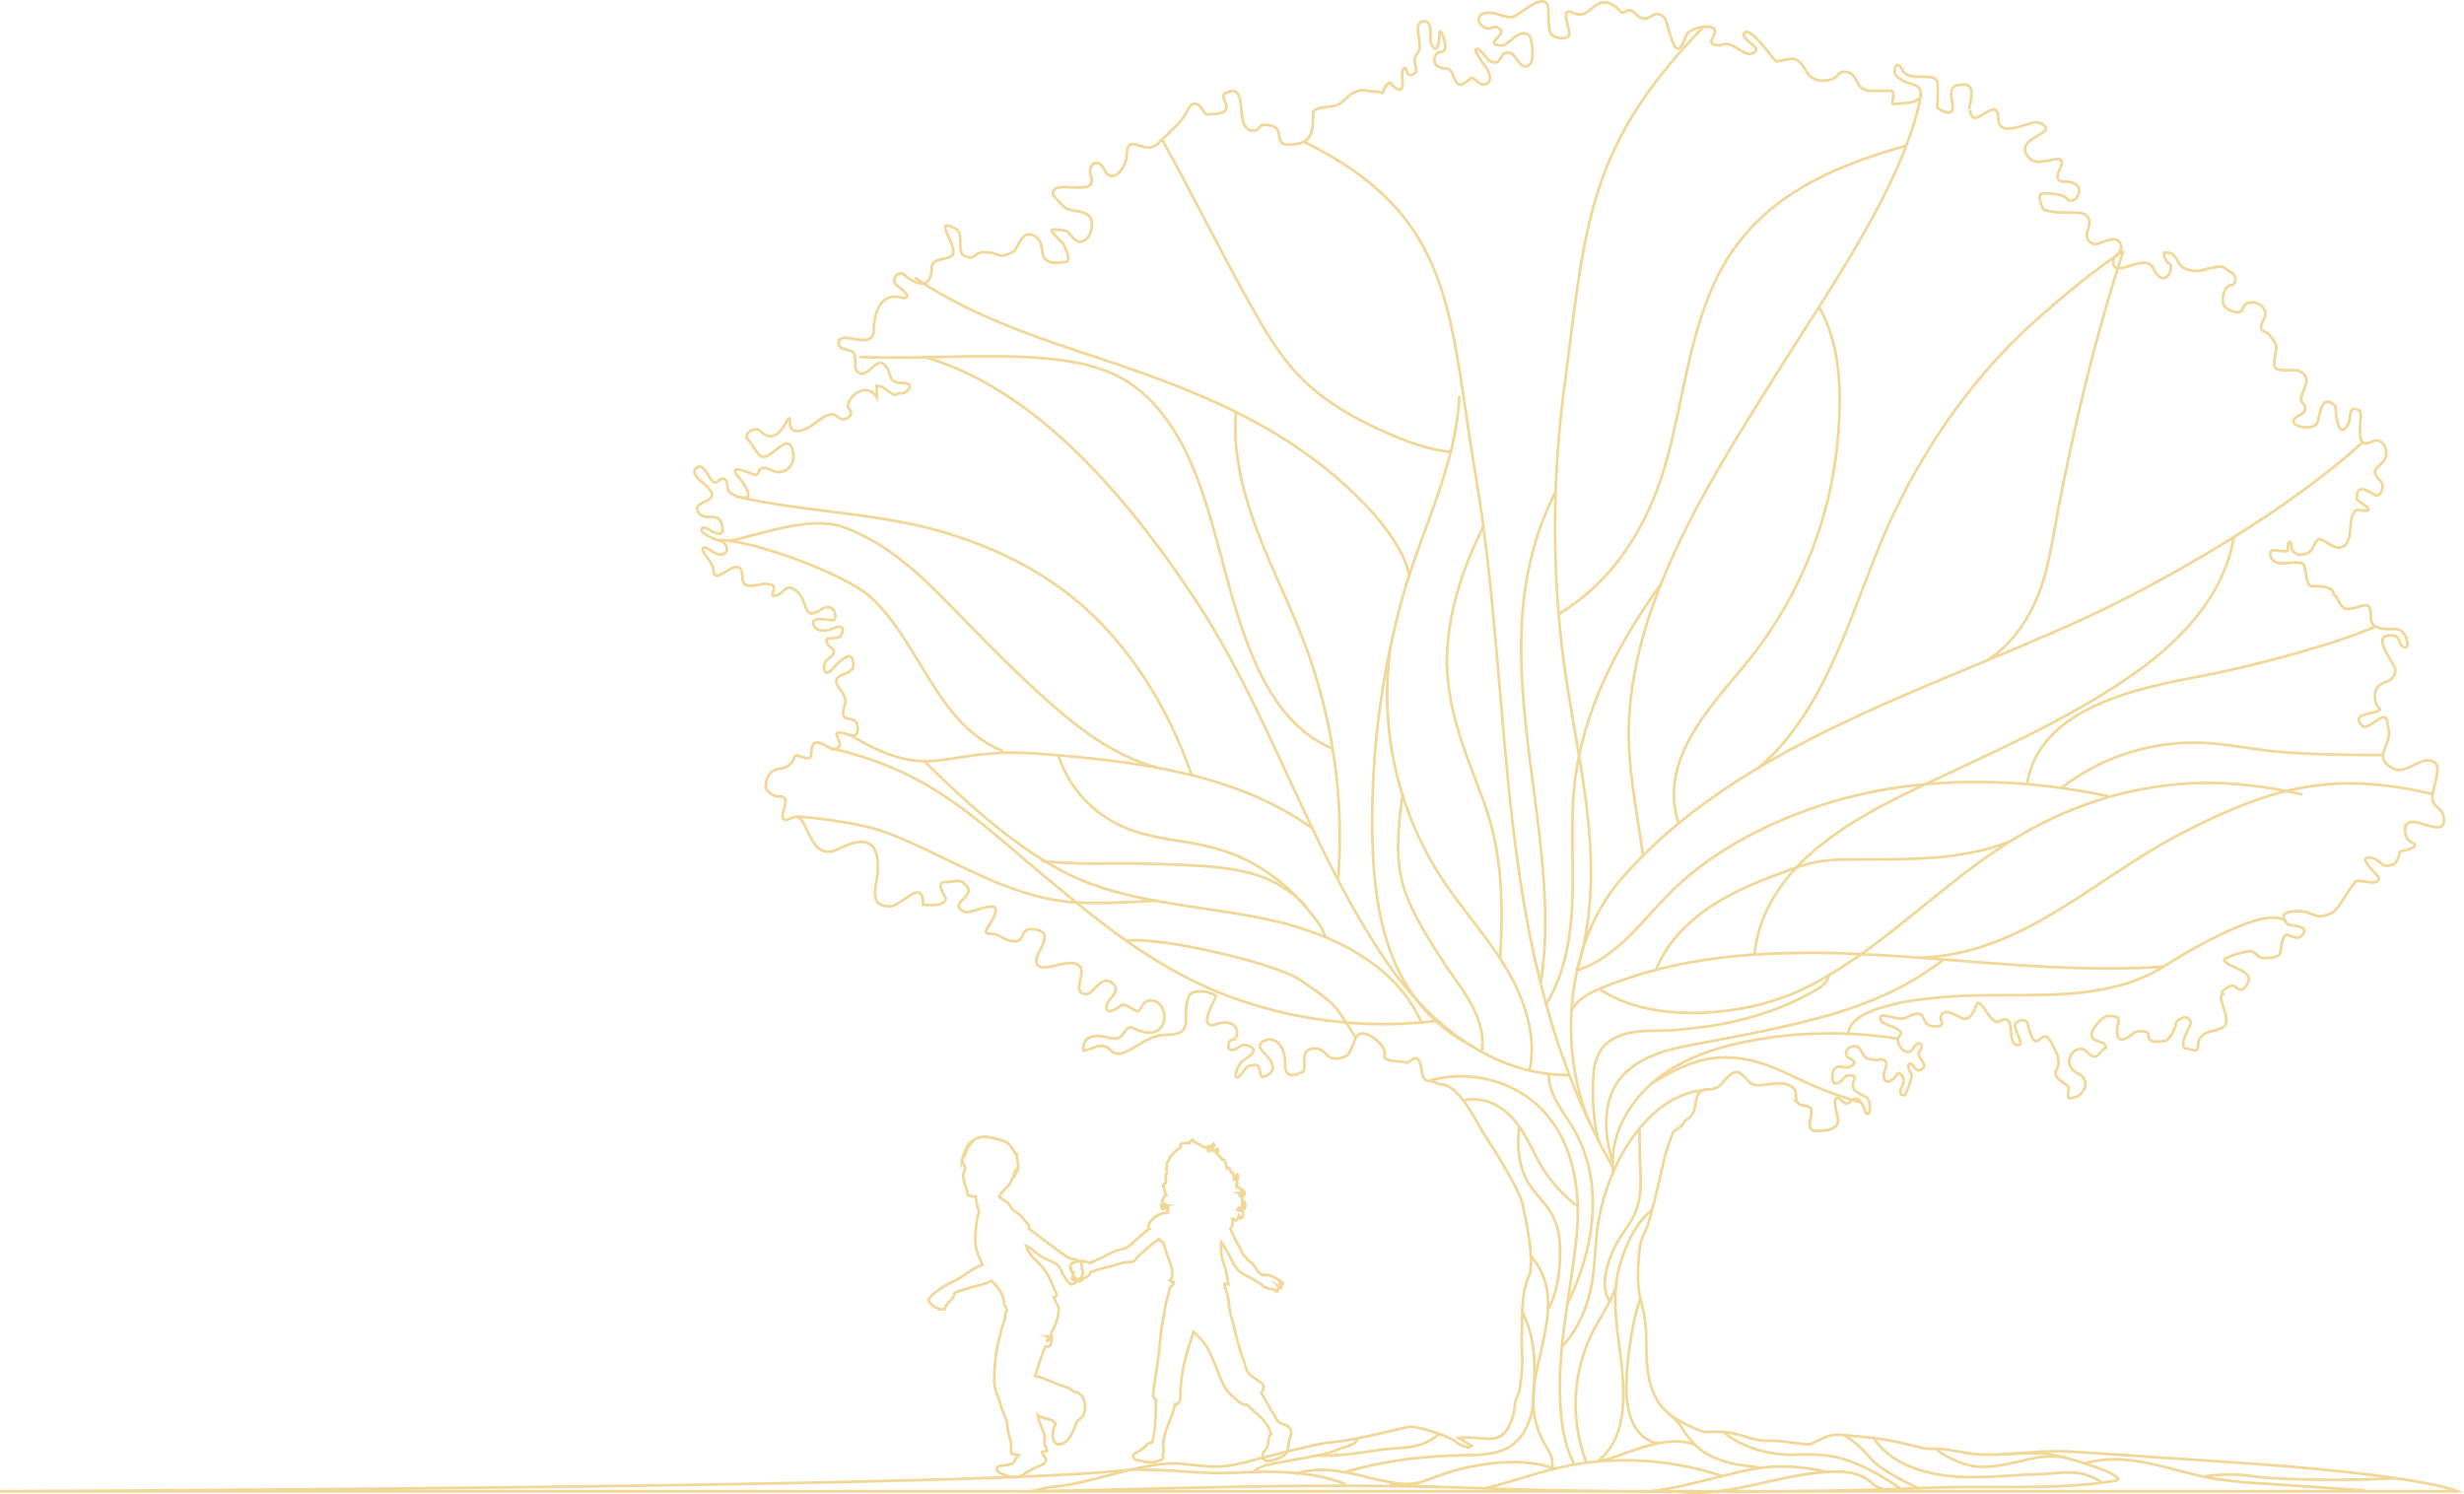 <svg xmlns="http://www.w3.org/2000/svg" width="1348.259" height="817.604" viewBox="0 0 1348.259 817.604"><g transform="translate(-793.867 -226.581)"><g transform="translate(1173.844 227.331)"><path d="M491.439,7688.274c-2.442,0-3.2-1.844-6.124-1.844-6.016,0-3.315-8.722-6.238-11.619s-3.8,2.459-7.586,1.339c-1.574-.438-5.143-.438-7.138-.884-4.918-1.128-3.6-1.338-3.6-4.471,0-4.551-12.589-15.048-15.851-8.049-1.348,2.921-2.7,7.6-4.47,9.38-1.542,1.575-6.712,2.685-9.159,1.575-2.67-1.348-4.69-5.137-8.287-5.137-10.568,0-3.908,11.322-7.365,12.949-3.315,1.574-9.381,4.016-9.381-3.806,0-19.432-15.177-14.277-13.828-9.807,1.126,3.342,13.149,10.928,3.121,15.849-4.47,2.234-1.995-6.042-5.143-6.042-6.685,0-5.564,2.473-8.934,5.816-3.8,3.79-2.221-4.47.9-7.585,1.8-1.8,11.635-6.27,3.375-8.951-4.27-1.32-5.4,2.459-8.513,2.459s-2.668-5.8.9-5.8c2.9,0,4.022-12.73-9.807-8.26-10.955,3.569.426-15.187.2-15.415-2.222-2.233-12.729-4.464-14.751-.222-5.342,10.718,4.691,21.437-12.929,21.437-12.982,0-23.043,15.43-29.954,8.486-5.564-5.574-10.055,0-15.117.017,0-8.418,6.07-8.95,14.471-6.841,9.472,2.371,7.11-8.163,13.182-5.258,20.261,10.005,20.514-15.268,9.214-15.268-3.962,0-4.5,3.676-6.6,5.784-1.041,1.058-5.537-3.427-8.686-3.427-.787,0-8.933,7.126-8.933,1.057,0-3.684,8.146-8.152,3.931-12.363-6.319-6.325-10.789,5.521-15,5.521-8.146,0,0-11.846-3.43-15.274-4.323-4.33-14.049.594-19.219.594-3.6,0-6.459-1.634-3.144-8.222,2.642-5.268,7.079-12.633-4.749-12.633-5.256,0-3.4,6.577-7.9,6.577-7.639,0-7.639-4.215-14.723-4.215-5.225,0,3.655-6.955,3.655-13.168,0-4.732-14.218,2.633-17.085,1.321-9.748-4.748,7.078-8.426.787-14.733-3.709-3.7-5.537-1.591-11.575-1.591-5.284,0,.507,8.432.507,8.685,0,5-8.685,3.694-12.308,3.817,0-15.775-11.688.733-18.212.733-13.937,0-5.337-13.219-6.685-24.9-1.067-9.214-5.758-14.312-21.609-6.387-16.885,8.4-16.605-22.44-24.7-17.076-2.167,0-4.329,2.6-5.623-.149-1.18-2.32,4.89-11.592-1.461-11.592-3.762,0-5.17-1.434-7.078-3.316-2.162-2.178.193-11.425,6.464-11.83,5.732-.382,8.147-4.583,8.373-6.394.167-1.743,3.989-.129,5.617.282,1.914.479,3.683.759,3.683-2.152,0-12.136,9.441-2.432,11.748-2.432,7.613,0,1.321-7.769,2.162-8.608,2.668-2.669,11.521,5.579,11.521-2.556,0-10.061-11.408,0-6.912-13.587,2.108-6.465-10.4-11.942-1.8-15.765,2.529-1.225,6.3-2.063,6.3-5.592,0-11.267-9.947.745-12.141,2.923-4.437,4.48-4.944-3.769-2.162-5.834,8.454-6.42-.367-5.337-.367-10.55,0-2.187,6.8-.237,7.98-2.792,2.556-5.213-.841-5.451-4.831-3.516-2.781,1.337-8.938,1.829-10.286-2.3-1.574-4.847,7.5-2.43,10.648-2.43,2.674,0,1.461-11.157-6.885-5.582-9.214,6.185-7.019-4.367-11.856-9.214-7.866-7.882-7.866,2.432-14.276,1.4,0-3.721,3.542-6.433-5-6.433-2.307,0-11.494,3.554-11.494-2.963,0-16.844-15.878,6.437-15.878-4.734,0-4.331-8.12-10.751-5.391-12.11,2.075-1.029,5.45,3.72,9.1,3.72,5.4,0,4.329-6.772-.674-7.714-1.855-.335-9.467-3.635-9.467-5.409,0-5.606,8.54,5,11.381.561,0-13.834-9.84-3.562-13.63-11.391-2.9-5.79,14.3-4.243,5.143-13.387-1.574-1.564-9.386-6.493-6.017-9.839,5.116-5.139,7.813,11.171,11.8,7.153,2.474-2.457,5.4-2.011,5.4,2.9,0,3.58,5.337,6.039,9.16,6.039,6.912,0-4.044-12.519-4.044-12.519-4.442-6.686,8.934,0,10.055,0,2.7,0,1.353-3.79,4.7-3.79s4.918,2.233,7.813,2.233c8.285,0,9.834-8.487,7.386-13.632-3.6-7.375-12.53,9.388-17.647,4.244-1.574-1.558-4.5-6.7-6.265-8.47-2.9-2.922,4.017-7.376,6.718-4.7,11.154,11.161,16.3-13.412,16.3-5.154,0,7,5.252,5.721,9.748,3.625,4.524-2.1,11.689-10.763,16.384-6.066,3.569,3.569,9.608-1.127,6.459-4.243-3.9-3.919,8.713-16.918,14.951-6.48v-6.362c5.424.727,7.332,5.014,10.2,5.014h.534c.448-.533.841-.884,1.127-.884.9,0,1.8,0,2.636.016,4.077-1.783,5.424-5.607-.054-5.607-9.386,0-5.365-5.143-10.061-9.822-5.111-5.144-9.607,8.94-15.172,3.343-1.8-1.779-.226-8.487-2.021-10.264-2.248-2.239-8.038-.9-8.038-5.145,0-8.049,19.22,4.916,19.22-7.154,0-7.6,3.09-21.663,15.9-17.463,7.139,0-3.936-7.106-4.216-7.91-1.855-3.682,2.641-7.375,5.284-4.722,5,4.993,14.724,8.685,14.724-3.947,0-5.547,8.712-4.227,11.068-6.6,3.937-3.945-8.426-18.416-1.574-16.308,1.574.534,4.217,1.573,5.284,3.147,1.828,2.637-.28,11.587,2.616,12.908,6.83,3.418,4.749-1.585,11.575-1.585,9.473,0,6.324,4.216,15.543-.254,2.636-1.32,5.5-15.271,13.683-7.111,4.75,4.741-2.108,15.258,14.751,12.632,4.216,0-.534-8.949-.534-9.213-.787-1.845-6.831-6.576-6.831-8.152,0-.8,7.872,0,8.432.524.507.532,5,5.783,6.577,5.783,5,0,7.079-5.25,7.079-9.467,0-9.217-11.575-6.055-15-9.482-.788-.787-6.3-5.791-6.3-7.63,0-8.177,24.73,2.9,20.794-9.218-2.108-6.853,3.936-10.535,7.112-3.965,4.463,9.221,11.575-.5,12.362-6.306,0-15.792,9.467,0,17.393-7.894,6.044-6.053,12.616-11.073,15.792-17.635,5-10.018,9.219,1.844,10.507,1.844,20.541,0,5-8.966,10.54-11.592,13.964-6.841,3.43,20.542,15.258,20.542,3.176,0,2.922-3.165,5.79-3.165,13.431,0,3.963,10.794,13.177,10.794,12.9,0,13.683-6.327,13.683-17.384,0-3.413,10.287-2.893,13.435-4.464,3.7-1.843,5-4.75,8.707-6.594,6.044-2.889,7.618,0,12.869-.656.62,0,3.488,2.231,3.488-.873,0-.377,2.863-4.62,3.483-3.99.9.856,6.966,8.092,6.966.491,0-1.488-.615-6.983.254-7.852,3.008-2.993.14,5.478,5.844,2.609,3.736-1.865-2.108-7.236,1.995-11.337,3.989-3.99-3.849-17.463,3.849-17.463,4.977,0,2.5,9.975,3.629,12.351,3.71,7.474,4.6-3.131,4.6-5.746,0-4.97,6.324,10.228.846,10.228-4.47,0-6.351,8.976,2.755,8.976,5.845,0,3.09,15.6,13.176,5.494,2-2,4.864,4.986,8.853,2.982,3.962-2,.841-8.093-.76-9.727-.648-.615-5.732-8.469-5.225-8.977,2.216-2.231,5.845,5.117,7.839,6.114,7.473,3.752,4.465-5.984,11.182-4.357,3.369.745,5.731,11.214,11.085,5.86,1.983-1.993,1.11-13.46-.632-15.218-4.976-4.987-11.575,5.24-14.67,5.24-11.182,0,1.855-5.731-1.122-8.723-3.375-3.371-5.229.744-8.486-1.025-4.917-2.4-4.8-8.108,1.827-8.108,5.252,0,8.007,2.4,12.7,2.4,3.655,0,20.234-17.041,20.234-3.2,0,2.739-.114,9.483,1.04,11.773,1.364,2.739,7.542,4.113,10.06,1.6,1.823-1.826-5.947-16.69,2.625-12.463,10.174,5.03,12.126-14.525,25.723-.911,2.869,2.853,3.095-3.78,8.346,1.487,7.548,7.542,8.923-4.583,15.555,2.049,2.755,2.744,5.494,29.167,11.9,9.838,1.138-3.655,12.114-6.873,15.328-3.655,2.852,2.852-6.869,8.908,3.429,8.908,6.944-3.537,12.561,6.885,17.873,4.232,6.448-3.138-8.12-7.451-4.314-11.242,2.976-2.979,14.74,13.561,16.886,15.722.5.491,7.785-2,10.26-1.164,6.631,2.162,5.138,11.759,15.565,11.759,8.615,0,7.122-4.8,11.425-4.8,8.933,0,4.8,10.422,15.058,10.422h10.594c3.148,0-.324,7.3,1.488,7.3,3.979-.663,14.907,0,14.907-5.634,0-6.13-6.292-4.637-10.1-7.447-1.661-1.153-4.135-2.151-4.135-4.636,0-5.467,2.642-4.146,4.286-.83,3.316,6.632,16.244.83,18.713,5.787,1.17,2.489,0,14.416.34,14.739,1.489,1.487,8.276,4.959,8.276,0,0-6.449-3.807-12.748,6.292-12.748,6.955,0,2.815,10.769,2.815,13.577,0-.663.824,2.469,1.315,3.473,2.642,5.461,14.573-11.09,14.573,1.5,0,8.109,8.275,5.624,15.565,3.306,2.319-.663,5.128-1.827,7.618-.663,11.743,5.791-17.382,7.785-5.806,19.359,4.976,4.976,17.382-3.13,17.382,2,0,3.472-6.125,10.594,1.655,10.594,13.91,0,5.973,14.078,1.337,9.43-2.992-2.981-8.782-2.981-12.923-2.981-4.793,0-.323,7.785-.323,8.614,6.572,3.327,20.735.421,23.657,3.327,5.24,5.242-4.286,11.651,3.483,15.544,3.121,1.542,12.238-5.833,14.95-.2,2.528,5.047-3.682,6.211-3.682,9.9,0,10.681,17.269-5.634,21.932,3.875,6.6,13.394,12.616-2.9,8.152-2.9-.394,0-3.882-5.828-1.547-5.828,9.116,0,3.5,10.1,17.662,10.1,2.723,0,12.432-4.088,15.144-1.365,1.542,1.564,4.077,1.941,5.041,4.077.97,1.941.2,5.057-1.936,5.057-3.8.06-6.534,9.908-2.631,12.508,1.871,1.32,7.8,4.5,9.09.291,1.014-3.187,3.769-3.763,6.664-3.187,3.6.728,7.063,4.341,5.041,8.541-.436,1.015-1.725,3.331-1.725,4.636,0,2.755,3.9,3.333,3.9,3.77,7.5,8.821,3.316,6.8,3.316,17.22,0,4.355,9.822,2.038,12.562,2.9,11.408,3.779-.857,13.91,2.9,17.678,3.035,3.03,1.148,5.505-1.882,6.955-9.629,4.718,5.381,8.935,9.538,4.777,1.882-1.887,1.585-18.536,10.395-9.708,0,0,.717,19.122,6.367,10.577,3.019-4.638-.14-11.732,6.631-8.4,2.9,1.445-4.188,22.58,6.8,17.085,6.771-3.331,10.4,6.8,6.054,11.154-4.464,4.5-6.351,5.215-1.289,10.282,2.459,2.447.729,7.952-2.167,7.952-2.162,0-10.831-8.819-10.831,2.179,0,.139,5.2,3.768,5.634,4.2,3.316,3.332-5.057,1.434-5.057,1.434-6.1,2.574-2.038,14.5-6.8,19.275s-10.637-3.09-14.277-3.09c-2.5,0-3.062,6.029-6,7.437-3.79,1.828-7.289,1.261-8.96-2.107-.141-.422-.426-3.938-.847-3.938-2.668,0,.281,5.2-2.792,5.2-1.688,0-5.187-.559-6.874-.559-2.092,0-2.372,7.153,5.326,7.153,2.512,0,9.947-1.127,11.338.282,1.811,1.821,1.267,12.2,4.906,12.2,3.9,0,11.883-.14,11.883,4.767,2.092.578,3.666,7.682,7.1,7.682,8.685,0,13.166-6.858,13.166,4.734,0,6.84,7.893,6.324,13.953,6.324,5,0,7.893,9.991,5,9.991-4.745,0-1.051-6.578-8.162-6.578-11.322,0,2.631,15.793,2.631,18.7,0,7.63-8.163,6.054-10.271,10.524-1.31,2.641-1.574,7.628,1.321,10.535,3.693,3.682-17.366,1.574-9.22,9.736,3.694,3.693,13.953-12.109,13.953,0,3.9,10.482-10.016,16.946,3.65,23.659,6.7,3.234,16.412-9.2,22.639-2.993,2.976,2.993-1.758,13.181-1.758,18.152,0,6.954,6.222,5.229,6.222,12.685,0,11.68-21.129-6.964-21.129,5.705a7.1,7.1,0,0,0,4.216,6.986c3.99,1.964-3.963,4.212-5.973,4.212-2.723,0,0,8.205-8.68,8.205-3.008,0-3.99-4.479-9.711-4.479-5.973,0,5.72,10.2,5.72,10.943,0,6.212-13.436-1.235-13.436,3.483-1.234-.508-7.952,13.684-12.416,15.9-8.966,4.48-9.947-.981-18.153-.981s-10.454,2.487-5.72,7.209c.733.744,13.182.49,7.462,6.221-3.245,3.22-8.222-2.485-9.457.237-4.226,8.712,1.995,11.932-11.925,11.932-2.249,0-3.99-3.726-7.225-3.726-2.232,0-14.427,3.483-13.667,4.976,1.995,4.228,16.153,5.462,12.923,12.179-1.488,3.23-3.483,5.731-6.955,2.249-2.232-2.249-10.454,4.216-5.968,4.216-5.807-.789,4.367,13.052-.113,17.516-3.262,3.263-14.233,1.635-14.233,10.191,0,5.282-4.076,2.022-6.114,2.022-5.688,0,2.038-13.028,2.038-13.432,0-6.507-8.136-2.841-8.136,0,0,2.038-3.666,9.354-6.5,9.354-3.666,0-8.556,1.633-8.556-3.65,0-2.448-6.912-2.037-8.135-.814-2.055,2.033-8.95,7.318-8.95-1.223,0-4.889,3.65-8.136-4.89-8.136-2.852,0-11.786,8.95-8.136,12.617,1.633,1.615,6.912,1.207,6.912,4.873-4.044,1.364-4.044,8.588-10.691,1.913-5.423-5.441-15.468,6.675-4.479,12.108,7.742,3.807,2.852,13.463-4.34,13.463-2.712,0,0-5.3-1.084-6.394-3.116-3.121-8.82-4.341-6.254-9.65,2.588-5.16-.813-9.938-2.7-13.744-6.114-12.238-8.147,9.932-13.177-10.6-.814-3.542-5.143-2.179-6.648-.681-2.162,2.18,5.441,12.1,1.364,12.1-7.321,0,.194-18.88-10.718-12.912-3.559,1.942-8.5-10.282-11.161-10.254-1.3,0-2.389,8.767-7.569,8.767-2.038,0-8.95-5.86-12.082-2.725-3.262,3.257,4.07,6.8-4.33,6.8-9.37,0-1.768-11.565-15.748-4.637-4.2,2.048-16.552-4.891-13.306,1.768,1.095,2.178,13.84,4.231,10.045,8.023-3.4,3.4,3.666,12.659,7.192,7.208,4.076-6.255,6.507-1.629,3.671,1.233-2.178,2.18,4.06,7.209,2.3,8.981-3.4,3.4-4.216.546-6.114-1.363-2.712-2.729-2.852,2.177-.814,4.216,1.5,1.5-3.116,12.232-3.385,12.232-4.75,0-1.488-4.479-.814-6.518.943-2.991-2.3-7.208-3.526-4.76-1.364,2.852-7.192,6.8-7.192.281,0-2.193,1.9-4.088,1.219-7.085-.4-1.638-4.48-1.908-4.48-.954-5.828-.954-6.788-.281-9.494-5.855-1.9-3.936-9.629-1.084-7.462,3.411.814,1.76,7.743,2.993,1.629,5.986-2.723,1.347-5.424-1.769-8.416,1.223-1.224,1.219-2.038,7.883.814,7.883,3.936,0,3.386-4.486,7.742-4.486,4.47,0,1.618,3.132,1.618,5.31,0,6.115,9.09,4.486,9.09,10.471,0,1.628.954,5.31-1.628,5.31-.944,0-1.354-6.265-5.02-8.038-2.975-1.49-4.749,4.636-7.866,1.5-7.909-7.927-2.712,8.048-2.712,10.075,0,4.465-5.014,5.813-11.8,5.813-7.332,0-1.363-8.427-3.132-12.083-1.084-2.189-5.424-1.515-6.928-2.992a4.261,4.261,0,0,1-1.208-3.133c0-3.763-.307-5.423-4.366-6.964-7.2-2.746-16.864,2.722-21.118-1.532-4.847-4.864-6.464-8.223-12.433-2.238-3.235,3.234-3.85,6.229-10.454,6.229-7.952,0-5.467,9.228-8.319,13.585a12.649,12.649,0,0,1-3.9,3.483,12.31,12.31,0,0,1-4.7,4.8,5.039,5.039,0,0,0-2.162,2.3,104.312,104.312,0,0,0-3.92,11.383c-2.841,11.268-5.17,22.649-8.233,33.862-3.385,12.417-5.369,9.159-6.307,21.857-.593,7.952-1.1,15.849.981,23.829a89.539,89.539,0,0,1,3.079,23.3c-.323,32.117,8.373,39.87,30.488,48.809,1.768.7,7.8-.454,15.539.76,6.011.926,13.063,4.41,19.937,4.3,8.217-.168,17.7,1.907,22.887,1.966,2.895.056,9.117-5.957,17.953-5.168,4.27.392,8.879.841,13.543,1.262,16.637,1.546,30.968,6.522,33.987,6.377,5.618-.281,8.626,0,20.978,2.308,12.293,2.3,32.565-.847,43.412.333,10.874,1.24,52.437,14.363,35.141,15.177-29.491,4.83-66.681,2.136-100.668,3.571-67.511,2.808-169.555,2.835-242.16.221-95.115-3.4-169.445.432-247.648,1.611l9.939-2.294c23.464-1.349,52.223-15.023,73.3-12.663,23.717,2.7,22.116,1.966,50.41-5.17,47.994-12.083,14.39-1.181,72.946-15.176,4.949-.476,22.2,5.143,26.1,8.458a12.851,12.851,0,0,0,4.8,2.448l1.855.561,1.6-.986c-.361-.28-.954-.616-1.768-1.122-.814-.481-1.828-1.127-3.062-1.968-.787-.448-1.489-.873-2.109-1.262,13.463-1.493,22.369,5.111,27.933-7.558a28.184,28.184,0,0,0,2.7-10.314c.167-2.587,1.574-5.144,2.415-7.729.593-1.769,1.634-12.839,1.661-14.579.112-5.171-.48-10.286-.254-15.458.447-11.748-.734-23.658,4.706-34.9.21-8.939.647-2.136.07-11.014-.561-8.546-2.459-16.946-4.146-25.345a37.919,37.919,0,0,0-3.667-9.588c-2.415-4.831-5.116-9.521-7.866-14.189s-5.59-9.328-8.658-13.8C511.673,7710.7,501.807,7688.274,491.439,7688.274Z" transform="translate(-82.992 -7095.593)" fill="none" stroke="#f2d898" stroke-miterlimit="10" stroke-width="1.5" fill-rule="evenodd"/></g><g transform="translate(1302.007 848.647)"><path d="M298.261,7917.675a16.7,16.7,0,0,1,1.155,8.595c-.224-.049-.136-.414-.164-.657a10.555,10.555,0,0,1-1.324,3.471,5.62,5.62,0,0,1,.5-2.646c-.723.492-.889,2.414-.99,2.978-1.306,1.6-1.743,3.892-3.144,5.619-1.463,1.812-3.9,2.992-4.466,5.46.126.764-.63.23-.661.5,1.7,1.622,4.234,2.6,5.789,4.629.423.555.548,1.3.993,1.82,1.136,1.349,2.974,2.068,4.3,3.306,2.087,1.95,3.429,4.253,5.291,6.12v1.816c7.141,5.32,14.24,10.678,21.5,15.877,2.548.649,5.5.891,7.111,2.481a32.51,32.51,0,0,0,.991,5.951c-.772.763-.16,1.913-1.156,2.48a1.417,1.417,0,0,1,.33,1.657c-1.969.907-3.877-.781-4.629-2.152-1.155,0-.681.964-.332,1.488.347.031,1.613,0,1.819.664.21,1.641-1.551,1.31-2.315,1.98-2.405-1.226-3.213-3.16-4.63-5.455-.765-1.241-1.1-2.864-1.985-3.97-2.185-2.722-6.126-3.764-9.425-5.624-3.333-1.875-5.571-4.647-8.762-6.115,1.335,5.558,5.98,7.917,9.26,12.236,2.87,3.785,4.077,6.5,5.952,11.242.687,1.739,2.778,3.972-.166,4.631.6.946.739,2.051,1.323,3.141.612,1.14,1.307,1.632,1.323,3.64.036,4.569-2.231,9.947-4.134,12.733.773,1.839.753,9.255-3.141,7.442-2.083,5.192-3.865,10.687-5.623,16.205,4.506.869,8.319,2.917,12.4,4.465,3.194,1.212,6.6,1.81,8.762,4.134,6.142.226,7.969,9.589,4.466,14.055-1.007.428-1.388,1.477-2.48,1.82-2.074,4.7-3.781,11.362-8.93,12.73-5.495,1.466-5.272-7.279-2.976-10.911-1.528-3.377-7.235-2.578-9.756-4.963.46,4.357,3.307,7.98,3.8,12.4.122,1.063-.307,2.229-.164,3.306.172,1.3,1.524,2.492,1.322,3.969a15.032,15.032,0,0,0-2.645.662c.144,1.422,2.737,2.908,1.985,5.127-.6,1.769-5.287,3.08-7.276,4.132-1.2.636-2.417,1.427-3.638,2.151-1.766,1.052-2.96,2.332-5.622,2.313a19.149,19.149,0,0,1-10.251-3.635c.206-.618.154-1.5.495-1.987.761-.76,1.975-.675,3.638-.824s3.194-.828,4.3-.826c1.617-1.479,2.052-3.316,3.638-4.962-1.245-.3-2.957-.131-3.966-.662-.615-1.581-.135-3.217-.167-4.8-.047-2.311-1.054-4.357-1.489-6.449-.513-2.464-.537-4.845-1.157-7.107a60.123,60.123,0,0,0-2.315-5.789c-.769-1.972-1.229-4.224-1.985-6.283a37.5,37.5,0,0,1-1.985-6.121c-.776-4.674-.134-10.267.33-15.211.559-5.912,2.154-11.481,3.473-16.866.436-1.779,1.24-3.313,1.654-4.964.453-1.8-.11-3.38,1.158-4.629a4.668,4.668,0,0,0-1.489-3.14c-.174-6.5-3.681-9.66-6.779-13.228-6.133,2.851-14.192,3.775-20.339,6.611-.709,4.081-4.8,5.31-5.458,8.933-1.346.092-1.606-.384-3.142.162-.359-1.073-1.507-1.356-2.811-1.489-.337-.693-2.681-2.339-2.81-3.3-.263-1.961,4.478-5.17,5.787-6.122a38.729,38.729,0,0,1,7.442-4.3c5.957-2.671,10.613-7.555,16.206-9.256-1.059-2.886-3.1-6.363-3.637-10.256-.662-4.743.115-10.2.659-14.72a16.747,16.747,0,0,1,1.157-3.8,35.4,35.4,0,0,1-1.816-8.6,14.4,14.4,0,0,1-4.467-.826c-.314-4.762-4.146-9.487-1.323-13.895-.294-2.3-1.28-3.06-1.322-4.959-.177-.565-.051.461-.5.167a18.917,18.917,0,0,0,.662-2.646c.012-.7.378-.39.661-.164.008-.467-.72-.454-.33-.829.856-2.021,1.706-4.623,3.638-6.447a11.859,11.859,0,0,1,7.607-3.143c2.161,0,3.082.734,5.128.661,2.941,1.127,6.159,1.373,8.267,3.307a17.348,17.348,0,0,1,3.142,4.467c.557.326.833.93,1.489,1.155.03.142-.063.158-.164.165C298.592,7918,298.71,7917.554,298.261,7917.675ZM271.8,7914.7c.5-1.28,2.4-2.871,2.646-3.306C273.385,7912.2,271.943,7913.514,271.8,7914.7Zm43.657,105.171c.924.042,1.169-.593,1.819-.828-.3-.584-.477-1.287-1.158-1.486A17.94,17.94,0,0,1,315.457,8019.867Z" transform="translate(-250.624 -7908.248)" fill="none" stroke="#f2d898" stroke-miterlimit="10" stroke-width="1.5" fill-rule="evenodd"/></g><g transform="translate(1379.504 850.171)"><g transform="translate(0 0.556)"><path d="M470.073,8066.782c-1.04-.521-2.088-.688-3.3-1.346-1.447-.79-2.181-2.448-3-3.756-2.641-4.264-4.922-8.455-7.289-12.719.684-.95,1.573-2.394,1.15-3.921-.368-1.333-2.6-2.393-3.878-3.338-2.145-1.587-4.207-2.812-5.1-4.891-.734-1.721-1.194-3.71-1.877-5.615a138.436,138.436,0,0,1-4.988-17.4c-.893-4.071-2.371-7.832-2.85-12.012a35.056,35.056,0,0,0-.968-6.394,28.584,28.584,0,0,1-1.609-5.957,11.948,11.948,0,0,1,2.045.276,48.4,48.4,0,0,0-2.317-11,24.242,24.242,0,0,1-1.39-12.023,72.018,72.018,0,0,1,4.521,7.646c1.312,2.529,2.685,5.519,4.651,7.524,1.939,1.981,4.647,3.2,7.307,4.576,1.831.941,3.415,2.3,5.356,3.085.836,1.514,2.332,1.975,4.305,2.518a20.809,20.809,0,0,1,3,.595c.592.317.508,1.213,1.243,1.189.6-.765.97-2.721.494-3.246.544.344.784,1.479,1.739,1.109.534-.937-.8-1.787-.671-2.36.106.4,1.7.8,1.813.134-.177-.921-1.3-1.465-2.157-1.99-1.806-1.095-4.522-2.82-7.068-2.971a12.276,12.276,0,0,1-1.95.095c-2.238-.516-3.752-4.177-5.721-6.274a27.577,27.577,0,0,0-2.406-1.887c-.33-.294-.5-.889-.877-1.284-.448-.469-.979-.707-1.253-1.068a26.357,26.357,0,0,1-1.908-3.671c-1.937-3.69-4.295-7.369-5.451-11.362a5.086,5.086,0,0,0,.975-5.09,3.328,3.328,0,0,0,.75-.036c.378.271.748.562,1.12.849,1.037-.416,1.47-1.545,1.844-2.795.4.4.244.785.375,1.392.622.4.791-.144,1.363-.365a3.407,3.407,0,0,0,.129-3.138c-.6-1.261-1.677-.073-2.512-.586a1.285,1.285,0,0,1,.638-1.551c.365.057.49.77.864.8a3.348,3.348,0,0,0,1.95-.293c.216-.435.417-.874.622-1.315-.259-.795.043-2.485-.846-2.532-.251,1.013.3,2.689-.82,2.979-.37-1.523.1-2.355.193-3.5a4.175,4.175,0,0,0-.487-.9c.539-1.244,1.57-2.078,1.586-3.759-.189-.167-.348-.413-.647-.284-.521.842-.7,1.967-1.6,2.5-.493.025-.887-1.051-.763-1.632a1.63,1.63,0,0,0,2.208-1.743c-.455-.149-.577.459-1.18.436a3,3,0,0,0-.157-.878c-.361-.379-.732-.732-1.1-1.081-.435-.242-1.116.189-1.366-.552.09-1.619.748-2.765.646-4.537.327.079.064-.335.32-.318-.095-.321.125-1.341-.386-1.732-.719.845-.567,2.41-1.635,2.964-.317-1.485-.172-3.958-1.807-3.992-.258-.776-.547-1.475-.83-2.187-.513-.452-.908-.335-1.449.045-.219-1.377-.591-3.389-1.437-4.436-.508-.475-1.214-.409-1.71-.92.056-.224-.335-.811-.466-1.138-.315-.258-.737-.225-1.083-.4-.212-.413-.429-.812-.65-1.2.145-.851.654-1.4.559-2.449-.974-.818-.872,1.149-1.479,1.434a2.938,2.938,0,0,0-3.677-.388c-.112-.251-.353-.153-.4-.583.217-1.8,1.994-.675,2.788-1.094.613-.325.712-1.295.513-2.32-.9-.461-.573,1.064-1.073,1.436a3.092,3.092,0,0,0-3.056.708c-2.115.063-3.392-2.144-5.416-2.33-.208-.215-.275-.812-.382-.818-.451.1-1.6-.03-1.8-.663-.919-.382-1.489.746-1.962,1.449-.749-.62-1.33-.143-2.292-.077-.827.062-2.458-.146-2.43,1.233-.192.289.311.246.323.6-.574,1.006-1.545,1.288-2.33,1.891a3.876,3.876,0,0,0-.889.992,11.607,11.607,0,0,0-3.778,5.323,2.022,2.022,0,0,0-.842,1.254,4.866,4.866,0,0,0,.285.9,5.854,5.854,0,0,0-.071,1.086,1.483,1.483,0,0,0-.365.469,7.345,7.345,0,0,0,.386,1.94,9.169,9.169,0,0,0-.566,1.37,5.954,5.954,0,0,0-.046,1.774c.029,1.149.17,2.391-.33,3.106-2.237.316-.1,4.87.508,6.409-1.138.082-1.171,1.081-1.336,1.966a2.195,2.195,0,0,0-1.008,1.079,6.7,6.7,0,0,1,.421,1.264,2.755,2.755,0,0,0-.94,1.631,7.221,7.221,0,0,1,.554,1.457c.244.158.761.3.92.1.173-.5-.271-.823-.4-1.5.138-.547.86-1.628,1.4-.835-.063.613-.567.857-.353,1.7.129.2.321.232.491.326.6-.2.287-1.149.847-1.375a8.524,8.524,0,0,0,.528,1.353c-.518.413-.515,1.621-.211,2.479-1.068.194-2.242.227-3.294.529a12.73,12.73,0,0,0-5.763,3.813c-1,1.086-2.321,2.747-1.067,4.42a97.689,97.689,0,0,0-9.821,8.511c-1.245.811-2.482,2.007-3.705,2.4-.9.284-1.858.356-2.7.591-6.091,1.7-10.869,5.755-16.991,7.243-.039-.018-.083-.036-.134-.055l-.044-.007a9.008,9.008,0,0,0-7.777-.121c-1.2.335-1.862.647-2.1,1.959-.115.716.088,1.346.711,1.428,0,.062.008.118.011.181-.8.55-.019,1.547.9,1.829a.634.634,0,0,0,.166.284,1.111,1.111,0,0,0,1.245,1.823c-.517.3-.28.9.236,1.232.959.609,1.928.317,2.965.131a6.406,6.406,0,0,0,4.224-2.363,3.561,3.561,0,0,0,.575-1.182c.044-.046.093-.084.136-.13,5.421-2.049,11.013-2.954,16.442-4.75a21.669,21.669,0,0,1,2.245-.586c1.057-.039,2.119-.061,3.18-.127a3.329,3.329,0,0,0,3.006-1.89c.626-.66,1.214-1.368,1.869-1.983a129.665,129.665,0,0,1,10.513-8.678,7.27,7.27,0,0,0,2.417,1.768c.5,2.147,1.435,4.59,2.252,7.105a67.757,67.757,0,0,1,2.374,7.109c.436,2.263.645,5.535-1,6.608a6.037,6.037,0,0,0,2.1,1.134c.219,1.2-1.2,1.621-1.638,2.307-.69,1.092-1.086,3.663-1.643,5.589a49.854,49.854,0,0,0-1.432,5.967c-1,6.163-2.268,11.968-2.7,17.789-.8,10.726-2.914,20.577-3.916,30.457.013.825,1.3,1.267,1.544,2.063a17.7,17.7,0,0,1,.011,3.04c.053,6.493-.527,15.544-2.041,20.266a17.837,17.837,0,0,0-3.01,1.229c.052.716-1.118.55-.838,1.395-1.228.52-2.044,1.544-3.337,2.3-.867.508-2.616.943-2.937,1.845-1.038,2.9,2.468,3,4.714,3.519a24.293,24.293,0,0,0,5.29.771c2.167-.008,3.784-1.364,5.466-1.523.99-.905.544-2.117.613-3.238.028-.423.311-.883.343-1.311.114-1.4-.412-2.777-.3-4.035.746-8.185,5.126-14.1,6.537-21.864,3.25.567,2.865-4.063,2.957-6.827.393-12.086,4.1-23.427,7.243-32.637,3.242,3.06,6.512,6.3,8.442,10.376,1.141,2.406,2.265,4.993,3.414,7.8,2.269,5.526,3.9,11.082,7.357,15.033a36.39,36.39,0,0,0,3.748,3.443c1.7,1.442,3.562,3.751,6.213,3.031,4.781,5.121,11.317,8.738,13.215,16.333-2.016,1.04-1.037,4.586-2.259,7.241-.727,1.585-2.291,2.381-2.481,3.822a3.093,3.093,0,0,0,3.747,3.448c2.866-.437,7.082-1.728,8.8-3.7,1.507-1.738,1.391-3.627,1.987-6.9.276-1.512.882-2.86,1.03-3.936C473.167,8068.6,471.648,8067.569,470.073,8066.782Z" transform="translate(-351.987 -7910.968)" fill="none" stroke="#f2d898" stroke-miterlimit="10" stroke-width="1.5"/></g><g transform="translate(66.938)"><path d="M439.657,7910.491c.05-.014.1-.023.151-.039.048-.3-.342-.246-.255-.047C439.6,7910.4,439.645,7910.4,439.657,7910.491Z" transform="translate(-439.54 -7910.242)" fill="none" stroke="#f2d898" stroke-miterlimit="10" stroke-width="1.5"/></g><g transform="translate(91.218 24.145)"><path d="M471.3,7941.973c.206.328.076-.467,0,0Z" transform="translate(-471.296 -7941.822)" fill="none" stroke="#f2d898" stroke-miterlimit="10" stroke-width="1.5"/></g></g><path d="M1052.386,8148.464c-13.5-8.529-20.817-5.075-36.78-4.647s-31.975,2.645-47.841.839S935.844,8137.294,927,8124" transform="translate(892.13 -7110.399)" fill="none" stroke="#f2d898" stroke-miterlimit="10" stroke-width="1.5"/><path d="M1043.1,8136.586a51.586,51.586,0,0,0-21.348,1.015c-8.285,1.882-16.61,4.043-25.106,4.029-7.359-.013-18.945-4.7-24.65-9.631" transform="translate(881.534 -7112.284)" fill="none" stroke="#f2d898" stroke-miterlimit="10" stroke-width="1.5"/><path d="M946.521,8151.052c-6.839-3.447-20.7-10.153-25.7-15.957-4.687-5.439-8.656-9.412-14.818-13.1" transform="translate(897.074 -7109.929)" fill="none" stroke="#f2d898" stroke-miterlimit="10" stroke-width="1.5"/><path d="M901.78,8157.945c-8.143-.871-8.25-5.315-15.928-8.165a35.474,35.474,0,0,0-12.682-1.746c-28.93.227-57.019,14.285-85.757,10.961" transform="translate(924.995 -7116.059)" fill="none" stroke="#f2d898" stroke-miterlimit="10" stroke-width="1.5"/><path d="M916.333,8150.581a128.361,128.361,0,0,0-22.933-13.038c-11.456-5.323-22.507-5.963-34.923-5.406-12.248.547-28.588-3.694-38.478-12.138" transform="translate(917.323 -7109.458)" fill="none" stroke="#f2d898" stroke-miterlimit="10" stroke-width="1.5"/><path d="M864.934,8147.468c-14.108-3.447-28.825-4.37-43.084-1.473-17.736,3.606-35.886,9.62-53.85,11.828" transform="translate(929.566 -7115.172)" fill="none" stroke="#f2d898" stroke-miterlimit="10" stroke-width="1.5"/><path d="M831.311,8136.289l-10.1-1.355c-9.927-1.334-20.554-4.786-27.5-12.5-7.53-8.353-4.193-7.869-12.705-15.439" transform="translate(926.506 -7106.397)" fill="none" stroke="#f2d898" stroke-miterlimit="10" stroke-width="1.5"/><path d="M778.093,8148.376c-27.055-9.129-58.436-11.094-86.342-5.044-14.62,3.168-28.719,8.384-43.241,11.973" transform="translate(957.7 -7114.135)" fill="none" stroke="#f2d898" stroke-miterlimit="10" stroke-width="1.5"/><path d="M783.812,8128.305c-17.988-6.479-35.477,4.654-52.566,8.821" transform="translate(938.22 -7110.947)" fill="none" stroke="#f2d898" stroke-miterlimit="10" stroke-width="1.5"/><path d="M322.261,8151.447c-19.368-7.74-40.7-7.248-61.532-6.268s-41.646-3.249-62.392-1.1C107.29,8153.542-414,8155.27-414,8155.27H930.842s-19.878-9.176-126.915-16.056-81.042-6.753-122.71-4.141" transform="translate(1207.869 -7112.618)" fill="none" stroke="#f2d898" stroke-miterlimit="10" stroke-width="1.5"/><path d="M540.2,8124c-2.175,4.587-6.2,4.094-10.831,6.159s-9.681,3.006-14.671,3.932l-20.138,3.729c-4.4.815-9.126,1.8-12.163,5.092" transform="translate(996.812 -7110.399)" fill="none" stroke="#f2d898" stroke-miterlimit="10" stroke-width="1.5"/><path d="M513.276,8148.924c6.482-2.248,13.508-2.562,20.334-1.868a147.615,147.615,0,0,1,20.17,4,175.049,175.049,0,0,0,38.8,5.051" transform="translate(989.541 -7115.751)" fill="none" stroke="#f2d898" stroke-miterlimit="10" stroke-width="1.5"/><path d="M595.339,8121c-10.993,9.355-20.864,6.782-34.723,9-10.686,1.706-21.518,3.2-32.366,2.78" transform="translate(986.016 -7109.695)" fill="none" stroke="#f2d898" stroke-miterlimit="10" stroke-width="1.5"/><path d="M671.6,8145.066c-13.465-5.153-28.7-4.467-42.685-2.117a111.335,111.335,0,0,0-17.063,4.162c-4.067,1.366-8.074,2.907-12.145,4.263a24.766,24.766,0,0,1-5.98,1.526c-2.265.164-4.494.327-6.768.3-2.072-.021-4.142-.116-6.212-.183" transform="translate(973.654 -7114.442)" fill="none" stroke="#f2d898" stroke-miterlimit="10" stroke-width="1.5"/><path d="M548.487,8121.018a222.2,222.2,0,0,1,44.138-8.18c7.467-.663,14.961-1.021,22.458-1.124,6.742-.093,13.574-.231,19.933-2.821a24.062,24.062,0,0,0,4.592-2.456c5.5-3.792,8.965-10,10.678-16.453,1.825-6.877,1.665-13.93,1.9-20.975a85.335,85.335,0,0,0-1.765-22.372,86.245,86.245,0,0,0-5.172-14.468" transform="translate(981.251 -7088.779)" fill="none" stroke="#f2d898" stroke-miterlimit="10" stroke-width="1.5"/><path d="M767.594,8103.237c-5.062-.424-9.553-3.776-12.343-8.021s-4.08-9.3-4.823-14.326c-1.933-13.068,2.424-44.579,7.208-56.892" transform="translate(933.814 -7086.854)" fill="none" stroke="#f2d898" stroke-miterlimit="10" stroke-width="1.5"/><path d="M758.683,7961c-8.935,7.2-14.249,18.957-17.468,30.382-3.255,11.551-2.6,23.831-1.226,35.618,2.573,22.134,9.823,56.016-11.56,71.887" transform="translate(938.883 -7072.022)" fill="none" stroke="#f2d898" stroke-miterlimit="10" stroke-width="1.5"/><path d="M693.01,8109.162c.98-3.711-.772-7.534-2.848-10.906a48.017,48.017,0,0,1-7.409-25.062c-.208-25.9,19.5-56.789-1.754-80.2" transform="translate(950.051 -7079.555)" fill="none" stroke="#f2d898" stroke-miterlimit="10" stroke-width="1.5"/><path d="M688.544,8077.578c-6.176-11.444-7.632-24.814-8-37.814-.846-29.439,6.008-57.578,9.042-86.693,3.367-32.326-4.677-67.738-36.883-82.418a63.789,63.789,0,0,0-43.348-3.32" transform="translate(966.921 -7049.418)" fill="none" stroke="#f2d898" stroke-miterlimit="10" stroke-width="1.5"/><path d="M633.518,7882.058c9.509-2.027,18.939,1.693,25.6,8.521,4.208,4.314,7.353,9.539,10.213,14.846,3.3,6.125,6.285,12.544,10.415,18.17a81.857,81.857,0,0,0,16,16.386" transform="translate(961.23 -7053.304)" fill="none" stroke="#f2d898" stroke-miterlimit="10" stroke-width="1.5"/><path d="M673.072,7901.192c-1.043,9.391-.533,19.341,3.616,28.032,3.067,6.424,8.549,11.257,12.6,17.049,4.333,6.2,6.026,13.628,6.19,21.032.238,10.737-1.028,23.536-6.2,33.191" transform="translate(952.026 -7057.939)" fill="none" stroke="#f2d898" stroke-miterlimit="10" stroke-width="1.5"/><path d="M719.551,8110.656a88.34,88.34,0,0,1,3.837-71.978c4.67-8.974,10.99-17.362,13-27.281" transform="translate(942.359 -7083.887)" fill="none" stroke="#f2d898" stroke-miterlimit="10" stroke-width="1.5"/><path d="M704.267,8014.93c8.058-8.68,12.909-19.563,15.436-30.992,2.585-11.687,2.171-23.6,3.96-35.369,3.477-22.875,15.108-48.916,33.72-63.634,7.071-5.592,15.675-9.516,24.709-10.122" transform="translate(944.572 -7051.728)" fill="none" stroke="#f2d898" stroke-miterlimit="10" stroke-width="1.5"/><path d="M753.482,7901.365c.081,8.028.139,15.988.577,23.984.427,7.78.18,15.847-2.957,23.107-2.765,6.4-7.592,11.425-10.679,17.668-4.213,8.525-9.263,22.673-2.687,31.279" transform="translate(937.438 -7057.981)" fill="none" stroke="#f2d898" stroke-miterlimit="10" stroke-width="1.5"/><path d="M688.315,7757.35c-66.889-116.56-53.58-251.237-75.2-378.805C598.2,7290.549,602.8,7237.117,519,7196" transform="translate(988.193 -6891.901)" fill="none" stroke="#f2d898" stroke-miterlimit="10" stroke-width="1.5"/><path d="M600.766,7743c-42.01.774-77.639-28.473-100.251-61.628-43.131-63.243-64.105-137.878-106.888-201.581-34.6-51.526-84.376-112.227-146.627-129.8" transform="translate(1052.236 -6928.161)" fill="none" stroke="#f2d898" stroke-miterlimit="10" stroke-width="1.5"/><path d="M623.071,7733.934c-48.978-25.028-55.4-78.571-54.949-127.462a461.85,461.85,0,0,1,16.156-116.843c9.977-36.67,29.859-73.211,31.482-111.63" transform="translate(976.633 -6934.754)" fill="none" stroke="#f2d898" stroke-miterlimit="10" stroke-width="1.5"/><path d="M720.813,7784.178c-17.724-41.438-13.375-98.641,16.624-133.558,62.949-73.268,167.644-103.531,252.641-142.548,47.871-21.976,114.6-61.08,153.507-97.073" transform="translate(943.138 -6942.523)" fill="none" stroke="#f2d898" stroke-miterlimit="10" stroke-width="1.5"/><path d="M1034.721,7784.165c-53.832,3.891-110.08-4.283-165.487-6.805a516.747,516.747,0,0,0-58.4.229c-28.762,1.966-56.966,7.257-84.139,18.5-.26.107-.512.214-.772.32-6.063,2.577-12.286,5.918-15.1,11.821" transform="translate(943.029 -7028.616)" fill="none" stroke="#f2d898" stroke-miterlimit="10" stroke-width="1.5"/><path d="M841.63,7707.719c4.924-46.989,50.766-73.03,90.446-91.8,38.816-18.358,78.2-35.307,113.788-59.482,27.149-18.442,52.311-43.71,57.991-76.54" transform="translate(912.23 -6958.746)" fill="none" stroke="#f2d898" stroke-miterlimit="10" stroke-width="1.5"/><path d="M1241.067,7661.2c-54.349-12.813-88.314-4.057-138.228,21.925-46.559,24.234-85.518,65.012-140.809,67.567" transform="translate(883.882 -7000.062)" fill="none" stroke="#f2d898" stroke-miterlimit="10" stroke-width="1.5"/><path d="M730.57,7767.78c16.293,10.712,36.737,13.656,55.889,12.991,22.18-.772,43.488-6.01,63.068-16.69a246.037,246.037,0,0,0,24.359-15.351c29.053-20.56,54.963-45.958,85.668-64.245,27.722-16.516,58.289-26.652,90.485-28.971,22.11-1.582,43.724.957,65.177,5.827h.008" transform="translate(938.379 -6999.984)" fill="none" stroke="#f2d898" stroke-miterlimit="10" stroke-width="1.5"/><path d="M512.617,7779.239l-1.1.138a241.25,241.25,0,0,1-108.077-11.645c-35.016-12.056-63.465-32.409-91.83-55.758q-4.243-3.5-8.479-6.988c-44.367-36.5-66.156-61.759-123.131-74.987" transform="translate(1068.012 -6994.087)" fill="none" stroke="#f2d898" stroke-miterlimit="10" stroke-width="1.5"/><path d="M447.708,7672c-42.779-30.782-98.007-36.944-150.552-41.035S240.149,7648.188,195,7621" transform="translate(1064.479 -6991.968)" fill="none" stroke="#f2d898" stroke-miterlimit="10" stroke-width="1.5"/><path d="M759.545,7579.057c-3.257-23.935-8.7-48.9-7.772-73.146,2.655-69.554,47.025-136.759,82.625-193.862,25.9-41.54,68.526-101.714,77.314-150.051" transform="translate(933.411 -6883.896)" fill="none" stroke="#f2d898" stroke-miterlimit="10" stroke-width="1.5"/><path d="M895.863,7837.163a237.018,237.018,0,0,0-78.524.844c-16.578,2.973-33.1,7.848-47.173,17.1-15.442,10.161-27.781,26.266-29.783,45.043l-.042.411a48.407,48.407,0,0,0-.01,9.538" transform="translate(936.135 -7042.189)" fill="none" stroke="#f2d898" stroke-miterlimit="10" stroke-width="1.5"/><path d="M908.608,7814.957c1.144-9.012,12.646-12.562,19.932-14.785,9.122-2.785,18.625-3.992,28.088-4.93,13.542-1.34,27.167-1.39,40.763-1.4,28.321-.009,59.071-.062,83.912-15.641,0,0,54.676-35.529,66.909-24.825" transform="translate(896.46 -7022.664)" fill="none" stroke="#f2d898" stroke-miterlimit="10" stroke-width="1.5"/><path d="M767.636,7865.9c8.734-5.247,17.85-10.32,27.789-12.858,10.136-2.588,20.687-1.752,30.687,1.06,10.068,2.833,18.93,7.86,28.445,11.986a201.088,201.088,0,0,0,28.751,10.277" transform="translate(929.652 -7046.235)" fill="none" stroke="#f2d898" stroke-miterlimit="10" stroke-width="1.5"/><path d="M729.5,7884.13c-3.41-11.36-3.817-24.889-3.169-36.683.293-5.333,1.564-10.8,4.849-15.01,4.583-5.877,12.321-8.373,19.734-9.115,7.11-.71,14.275-.3,21.393-.963,6.635-.619,13.244-1.271,19.824-2.364a176.922,176.922,0,0,0,39.9-11.383,134.95,134.95,0,0,0,14.349-7.1c4.048-2.309,8.009-4.571,9.041-9.534" transform="translate(939.437 -7032.226)" fill="none" stroke="#f2d898" stroke-miterlimit="10" stroke-width="1.5"/><path d="M919.953,7781.471c-21.537,17.206-48.2,27.083-74.693,33.689-19.416,4.841-38.984,8.536-58.651,12.185-7.613,1.413-15.266,2.835-22.555,5.448s-14.264,6.494-19.51,12.192c-11.192,12.151-10.365,31.255-5.791,46.072.2.652.412,1.3.632,1.947" transform="translate(937.198 -7029.751)" fill="none" stroke="#f2d898" stroke-miterlimit="10" stroke-width="1.5"/><path d="M780.032,7114c-64.169,66.3-64.245,107.971-76.2,198.462a580.029,580.029,0,0,0-1.682,135.99c5.428,52.18,22.248,104.354,14.381,157.139q-.986,6.64-2.485,13.18-1.284,5.572-2.982,11.041c-.038.13-.076.26-.115.382" transform="translate(945.822 -6872.594)" fill="none" stroke="#f2d898" stroke-miterlimit="10" stroke-width="1.5"/><path d="M656.713,7789.626c3.991-19.06-2.737-39.145-12.791-55.95-10.436-17.446-24.366-32.562-35.483-49.582a184.424,184.424,0,0,1-27.86-125.937" transform="translate(974.124 -6977.171)" fill="none" stroke="#f2d898" stroke-miterlimit="10" stroke-width="1.5"/><path d="M247,7639c25.512,25.052,57.986,55.172,91.55,67.5,31.931,11.725,66.72,12.59,99.887,20.144s67.432,24.517,80.929,55.739" transform="translate(1052.236 -6996.207)" fill="none" stroke="#f2d898" stroke-miterlimit="10" stroke-width="1.5"/><path d="M517.621,7820.658c-12.044-19.386-11.045-17.983-29.752-31.059-13.615-9.517-78.464-24.307-94.869-21.694" transform="translate(1017.86 -7026.486)" fill="none" stroke="#f2d898" stroke-miterlimit="10" stroke-width="1.5"/><path d="M354,7725.068c-15.792.631-31.732,2.127-47.508.819-36.267-3.007-67.325-25.16-100.552-37.794-13.82-5.255-35.2-7.92-49.938-9.095" transform="translate(1073.662 -7005.624)" fill="none" stroke="#f2d898" stroke-miterlimit="10" stroke-width="1.5"/><path d="M489.55,7734.709c-1.934-6.622-6.406-11.188-10.638-16.305a101.583,101.583,0,0,0-31.085-25.15c-12.128-6.349-24.823-9.083-38.241-11.242a178.421,178.421,0,0,1-21.769-4.435c-21.09-6.163-37.711-21.586-44.487-42.671" transform="translate(1029.555 -6995.242)" fill="none" stroke="#f2d898" stroke-miterlimit="10" stroke-width="1.5"/><path d="M1005.354,7662.142c-32.325-6.911-66.684-9.6-100.294-6.505a254.881,254.881,0,0,0-72.043,16.919c-25.689,10.36-49.107,23.823-68.695,43.725-8.364,8.5-15.887,17.836-24.718,25.856-7.271,6.591-15.635,12.341-24.924,15.275a.042.042,0,0,1-.031.009" transform="translate(942.128 -6999.824)" fill="none" stroke="#f2d898" stroke-miterlimit="10" stroke-width="1.5"/><path d="M694.45,7862.989c-.181,11.49,7.283,19.85,12.867,29.084,18.284,30.235,12.046,67.511-3.035,97.683" transform="translate(946.885 -7048.945)" fill="none" stroke="#f2d898" stroke-miterlimit="10" stroke-width="1.5"/><path d="M475.994,7735.465a66.319,66.319,0,0,0-20.986-14.673c-13.565-5.734-28.447-6.762-42.98-7.533q-23.774-1.26-47.6-.942c-11.031.147-22.076-.408-33.067-1.317" transform="translate(1032.372 -7013.159)" fill="none" stroke="#f2d898" stroke-miterlimit="10" stroke-width="1.5"/><path d="M589.127,7662.5c-2.174,16.563-4.317,33.635.089,49.762,2.411,8.827,6.709,17.035,11.3,24.981q6.7,11.6,14.341,22.64c4.681,6.74,9.662,13.341,13.241,20.706s5.7,15.692,4.265,23.733" transform="translate(972.266 -7001.74)" fill="none" stroke="#f2d898" stroke-miterlimit="10" stroke-width="1.5"/><path d="M1008.4,7498.1c11.277-7.1,19.572-18.051,25.306-29.932,7.974-16.5,10.031-35.109,13.471-52.884,3.647-18.809,7.6-37.562,11.988-56.21,6.72-28.586,14.45-56.958,23.594-84.865" transform="translate(872.964 -6910.316)" fill="none" stroke="#f2d898" stroke-miterlimit="10" stroke-width="1.5"/><path d="M1227.291,7543c-20.923,9.7-71.5,22.714-93.993,26.935-34.822,6.531-90.265,17.046-96.645,59.757" transform="translate(866.312 -6973.603)" fill="none" stroke="#f2d898" stroke-miterlimit="10" stroke-width="1.5"/><path d="M113,7450c37.887,8.837,76.857,8.535,114.249,19.776,24.6,7.392,48.273,18.522,68.517,34.464,31.418,24.745,53.635,61.277,66.582,98.707" transform="translate(1083.786 -6951.706)" fill="none" stroke="#f2d898" stroke-miterlimit="10" stroke-width="1.5"/><path d="M650.71,7708c1.575-29.657,1.46-57.539-8.976-85.852-10.987-29.785-22.921-55.865-19.58-88.428,2.24-21.85,9.572-42.661,19.335-62.248v-.007" transform="translate(964.04 -6956.759)" fill="none" stroke="#f2d898" stroke-miterlimit="10" stroke-width="1.5"/><path d="M240.88,7293.49c29.016,19.631,62.459,31.315,95.483,42.235,53.808,17.791,104.99,36.728,146.219,77.215,8.7,8.54,16.749,17.913,22.9,28.472a48.535,48.535,0,0,1,5.89,15.259" transform="translate(1053.677 -6914.856)" fill="none" stroke="#f2d898" stroke-miterlimit="10" stroke-width="1.5"/><path d="M526.393,7644.6a300.187,300.187,0,0,0-18.252-127.915c-7.824-20.82-17.95-40.712-25.841-61.508s-13.568-42.923-11.928-65.1" transform="translate(999.71 -6937.599)" fill="none" stroke="#f2d898" stroke-miterlimit="10" stroke-width="1.5"/><path d="M460.529,7564.573c-21.229-8.513-34.389-28.069-43.219-48.287-14.186-32.483-19.072-68.022-31.735-101.018-8.889-23.166-23.531-46.826-47.293-56.722-11.276-4.7-23.5-6.693-35.663-7.771-33.668-2.986-67.593.777-101.356-.828" transform="translate(1063.005 -6928.063)" fill="none" stroke="#f2d898" stroke-miterlimit="10" stroke-width="1.5"/><path d="M256.067,7596.6c-36.367-14.439-45.231-59.6-72.585-84.336-14-12.664-63.608-30.733-82.482-31.266" transform="translate(1086.611 -6959.005)" fill="none" stroke="#f2d898" stroke-miterlimit="10" stroke-width="1.5"/><path d="M341.541,7602.626c-20.912-5.51-39.1-18.634-55.215-32.6-20-17.333-38.435-36.36-56.89-55.3-17.3-17.757-35.25-34.845-59.039-43.486-17.434-6.331-44.347,3.57-62.4,7.746" transform="translate(1084.964 -6956.222)" fill="none" stroke="#f2d898" stroke-miterlimit="10" stroke-width="1.5"/><path d="M814.04,7663.735l.008-.008c.008,0,.008-.006.008-.006" transform="translate(918.727 -7002.028)" fill="none" stroke="#f2d898" stroke-miterlimit="10" stroke-width="1.5"/><path d="M845.05,7556.779c40.147-34.237,52.135-94.223,74.154-140,18.349-38.143,43.541-74.039,74.987-102.557,15.375-13.937,32.111-28,50.109-40.008" transform="translate(911.425 -6910.316)" fill="none" stroke="#f2d898" stroke-miterlimit="10" stroke-width="1.5"/><path d="M576.516,7365.673c-11.828-1.077-23.183-5.13-34.1-9.805-18.36-7.863-36.21-17.815-49.992-32.271-11.516-12.077-19.763-26.829-27.884-41.406-15.146-27.19-31.395-60-46.54-87.191" transform="translate(1011.974 -6891.666)" fill="none" stroke="#f2d898" stroke-miterlimit="10" stroke-width="1.5"/><path d="M693.543,7446.626c-35.454,69.356-10.734,143.449-6.3,216.027.373,6.1.6,12.205.612,18.315a207.218,207.218,0,0,1-2.462,34.3" transform="translate(951.526 -6950.912)" fill="none" stroke="#f2d898" stroke-miterlimit="10" stroke-width="1.5"/><path d="M755.7,7511.975c-23.8,32.557-43.367,69.833-47.744,110.354-2.21,20.463-.49,41.148-1.115,61.727S702.97,7725.876,692,7743.08" transform="translate(947.461 -6966.299)" fill="none" stroke="#f2d898" stroke-miterlimit="10" stroke-width="1.5"/><path d="M964.5,7697c-27.175,10.754-57.3,9.607-86.5,9.794a108.393,108.393,0,0,0-17.576,1.127c-6.623,1.13-13,3.4-19.3,5.74-14.13,5.247-28.236,10.956-40.75,19.394s-23.456,19.863-29.078,33.933" transform="translate(928.789 -7009.862)" fill="none" stroke="#f2d898" stroke-miterlimit="10" stroke-width="1.5"/><path d="M786.586,7597.066c-11.413-34.807,17.479-63.636,37.4-88.188a225.3,225.3,0,0,0,49.856-123.935c1.817-23.458,1.614-49.116-10.291-70.16" transform="translate(925.799 -6919.87)" fill="none" stroke="#f2d898" stroke-miterlimit="10" stroke-width="1.5"/><path d="M891.48,7199c-43.98,12.353-83.726,30.573-104.09,73.88-14.344,30.5-17.519,64.278-26.184,96.479-9.387,34.881-27.734,66.554-59.205,85.66" transform="translate(945.106 -6892.608)" fill="none" stroke="#f2d898" stroke-miterlimit="10" stroke-width="1.5"/><path d="M1061,7651.133a119.048,119.048,0,0,1,77.535-24.841c12.538.534,24.9,3.063,37.368,4.474,16.55,1.871,45.052,2.265,61.708,2.159" transform="translate(860.579 -6993.189)" fill="none" stroke="#f2d898" stroke-miterlimit="10" stroke-width="1.5"/><path d="M1077.432,8141.662c11.256-3.621,23.489-2.746,35.078-.4s22.866,6.1,34.5,8.21a248.91,248.91,0,0,0,27.625,2.908l56.379,3.819" transform="translate(856.71 -7113.984)" fill="none" stroke="#f2d898" stroke-miterlimit="10" stroke-width="1.5"/><path d="M1267.723,8152.121c-21.2.98-42.5,1.117-63.695.067-2.966-.147-5.933-.317-8.874-.62-3.525-.364-7.006-.917-10.539-1.238a80.769,80.769,0,0,0-21.616.947" transform="translate(836.563 -7116.522)" fill="none" stroke="#f2d898" stroke-miterlimit="10" stroke-width="1.5"/></g></svg>